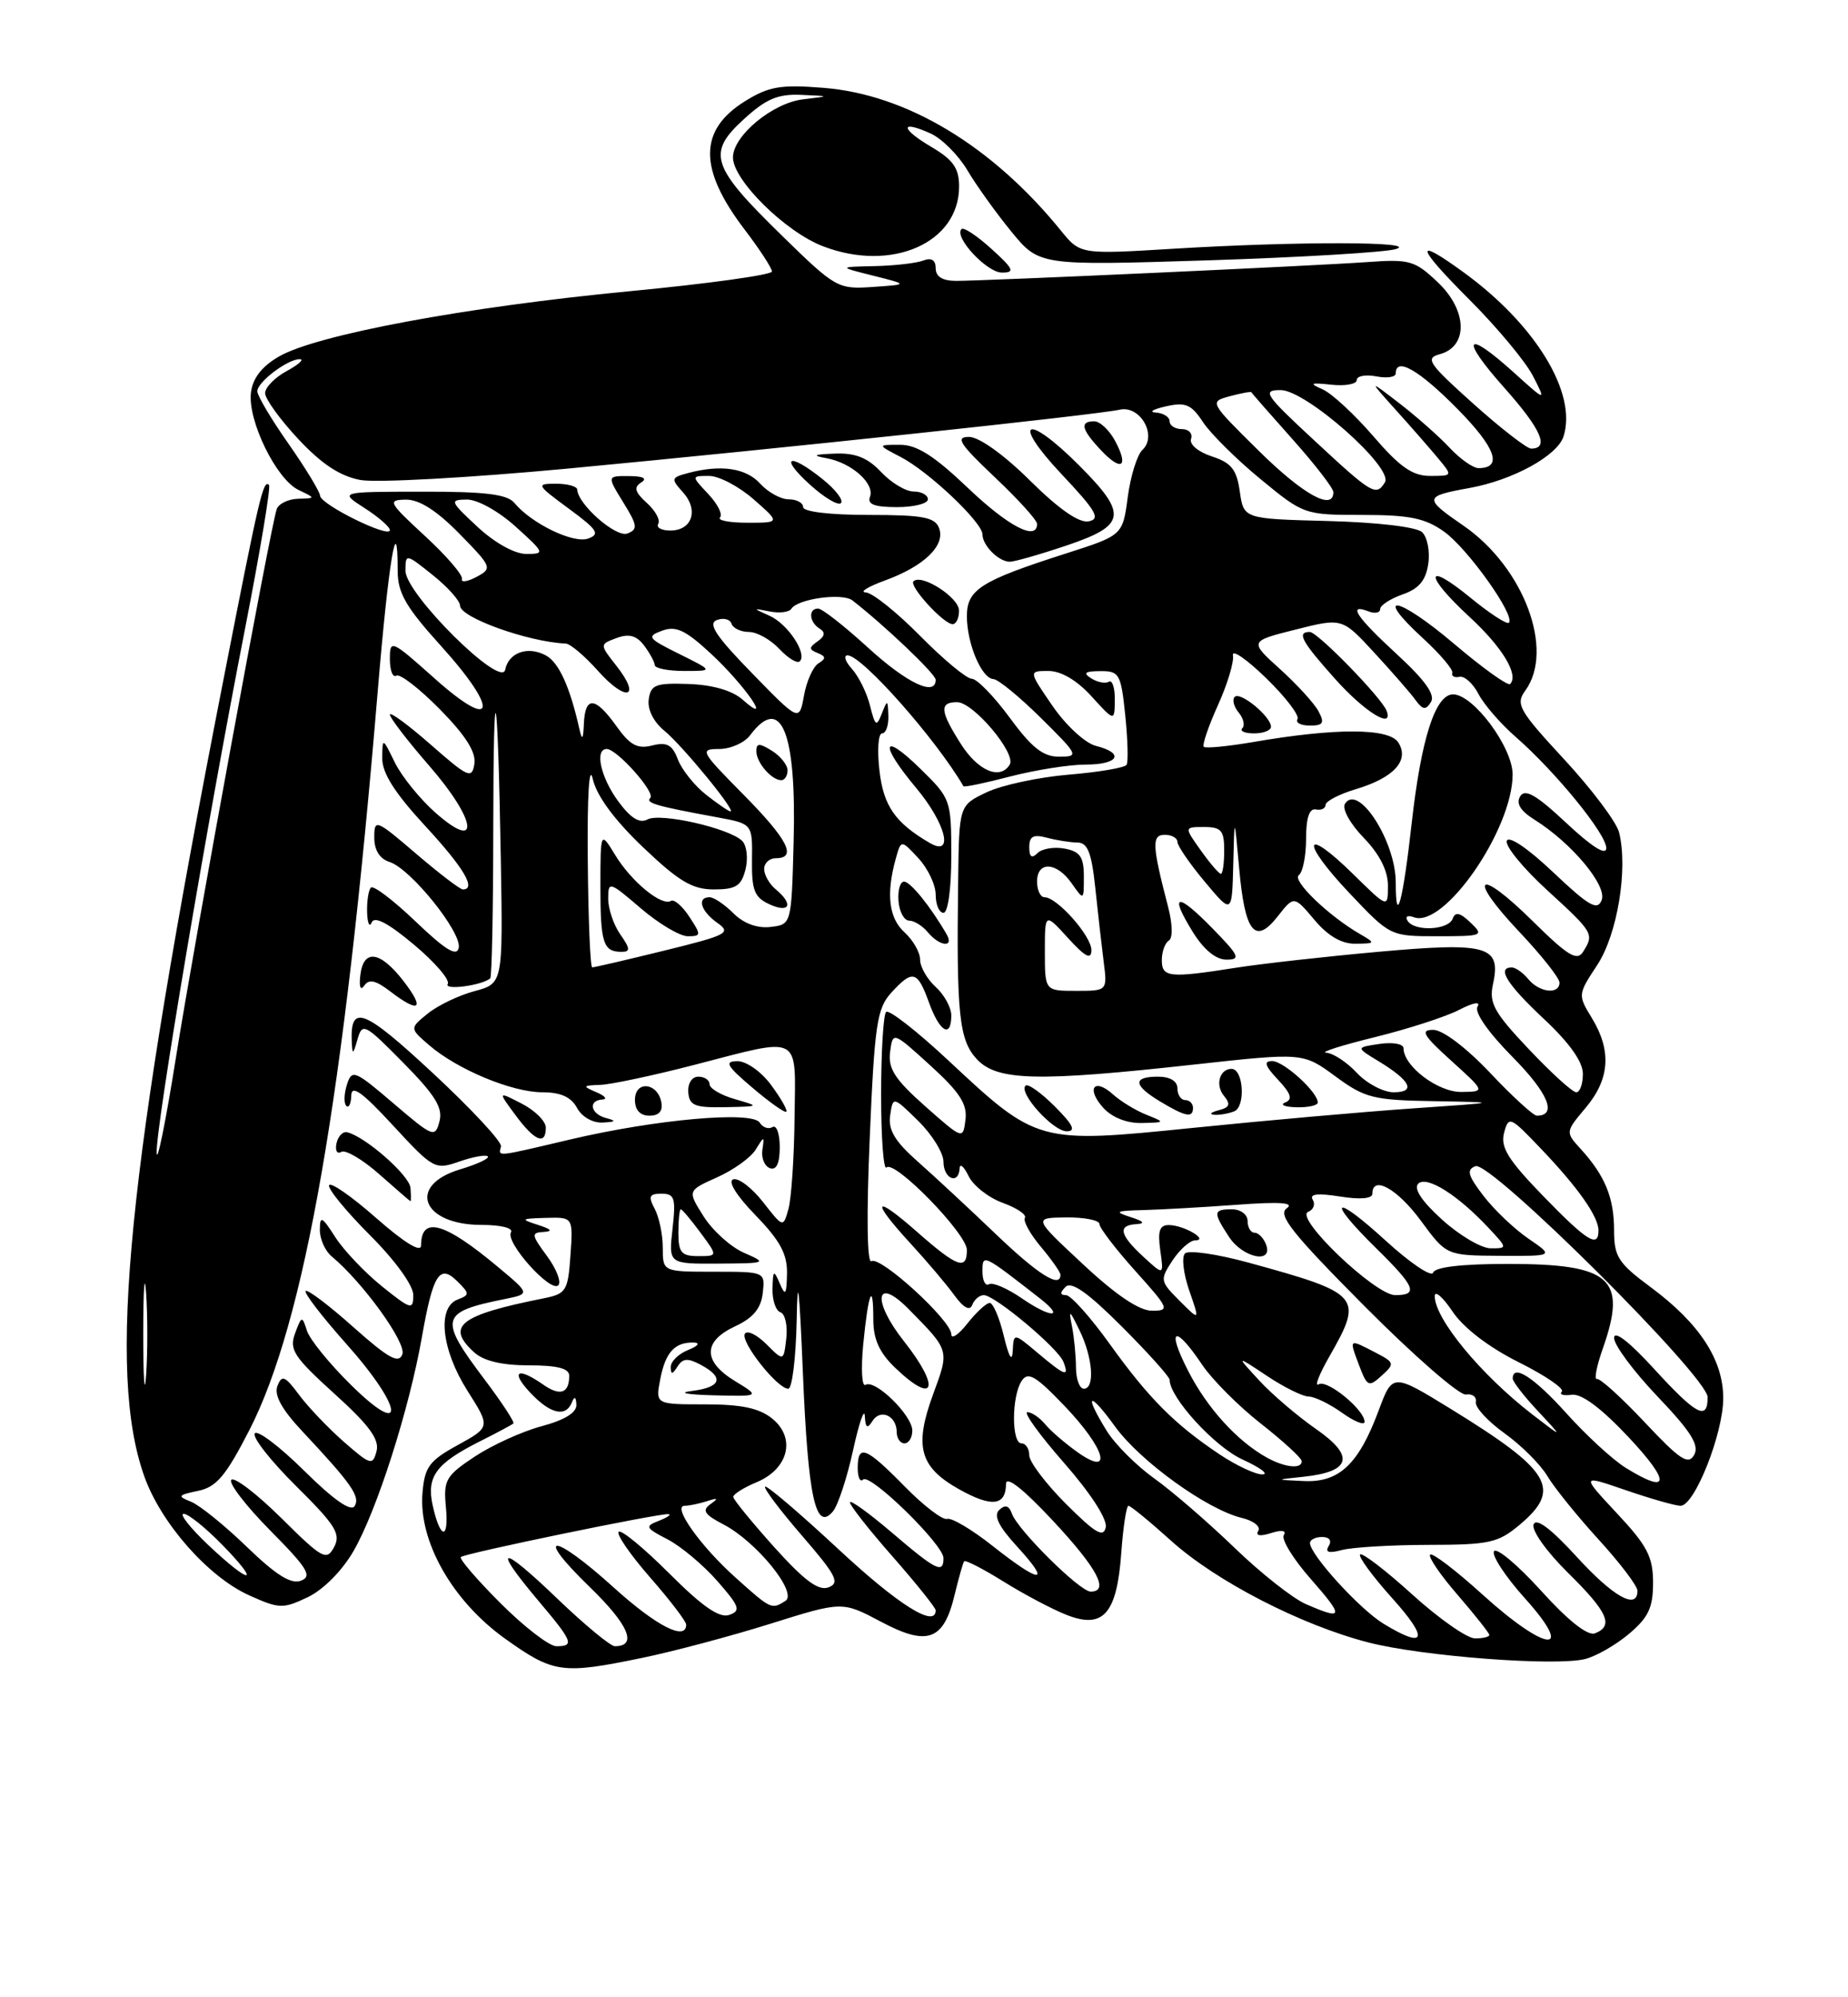 <?xml version="1.0" encoding="UTF-8" standalone="no"?>
<!DOCTYPE svg PUBLIC "-//W3C//DTD SVG 1.1//EN" "http://www.w3.org/Graphics/SVG/1.1/DTD/svg11.dtd" >
<svg xmlns="http://www.w3.org/2000/svg" xmlns:xlink="http://www.w3.org/1999/xlink" version="1.1" viewBox="0 0 237 256">
 <g >
 <path fill="currentColor"
d=" M 82.33 212.50 C 86.32 211.68 93.73 209.71 98.80 208.12 C 108.02 205.23 108.02 205.23 112.98 207.86 C 118.96 211.04 121.03 210.28 122.43 204.40 C 122.95 202.26 123.49 200.33 123.65 200.12 C 123.80 199.91 126.08 201.08 128.71 202.72 C 131.35 204.36 134.99 206.29 136.82 207.00 C 141.50 208.83 143.24 206.84 143.80 199.03 C 144.04 195.71 144.46 193.00 144.72 193.00 C 144.99 193.00 147.46 195.02 150.21 197.50 C 155.98 202.69 166.85 208.29 175.50 210.52 C 182.36 212.29 199.48 213.60 203.29 212.64 C 204.69 212.29 207.23 210.84 208.92 209.41 C 211.40 207.32 212.00 206.06 212.00 202.87 C 212.00 199.55 211.26 198.12 207.37 193.97 C 202.75 189.02 202.75 189.02 208.53 191.01 C 211.71 192.10 214.86 193.00 215.53 193.00 C 217.33 193.00 221.00 183.74 221.00 179.21 C 221.00 174.29 217.96 169.63 211.72 165.00 C 207.53 161.90 207.00 161.08 207.00 157.69 C 207.00 153.53 205.84 150.70 202.75 147.30 C 200.74 145.10 200.74 145.10 203.37 141.97 C 206.45 138.31 206.70 134.67 204.16 130.50 C 202.34 127.53 202.35 127.46 204.84 123.69 C 207.43 119.75 208.81 111.37 207.64 106.68 C 207.30 105.36 204.15 101.16 200.62 97.35 C 194.78 91.04 194.34 90.26 195.61 88.52 C 199.40 83.33 195.43 72.72 187.69 67.38 C 182.56 63.85 182.59 63.61 188.45 62.55 C 194.03 61.54 199.74 58.41 200.52 55.93 C 202.29 50.37 196.90 41.56 187.63 34.85 C 181.29 30.25 181.58 31.54 188.45 38.41 C 191.97 41.93 195.63 46.32 196.58 48.16 C 198.30 51.50 198.30 51.50 194.15 47.75 C 187.89 42.10 187.17 43.25 192.93 49.71 C 197.65 55.01 198.75 57.50 196.36 57.50 C 195.82 57.50 192.48 54.91 188.94 51.74 C 183.19 46.59 182.73 45.91 184.65 45.40 C 188.31 44.41 188.20 39.80 184.42 36.21 C 181.46 33.39 180.80 33.20 175.37 33.59 C 168.53 34.08 126.48 36.00 122.62 36.00 C 120.88 36.00 120.00 35.46 120.00 34.39 C 120.00 33.34 119.46 32.99 118.42 33.39 C 117.55 33.73 114.74 34.05 112.17 34.11 C 107.50 34.21 107.50 34.21 112.00 35.34 C 116.50 36.47 116.50 36.47 111.92 36.78 C 107.46 37.09 107.15 36.91 100.29 30.21 C 91.19 21.33 90.63 19.64 95.36 15.31 C 98.23 12.68 99.74 12.03 102.74 12.16 C 106.50 12.32 106.50 12.32 103.00 12.73 C 99.08 13.19 94.00 17.40 94.00 20.18 C 94.00 23.09 100.74 29.74 105.56 31.57 C 114.36 34.94 123.00 31.14 123.00 23.91 C 123.00 21.56 122.25 20.49 119.46 18.84 C 115.45 16.48 115.38 15.31 119.37 17.12 C 120.81 17.78 122.91 19.89 124.05 21.80 C 125.18 23.72 127.72 27.26 129.69 29.67 C 133.28 34.05 133.28 34.05 154.89 33.37 C 166.78 32.99 177.62 32.34 179.00 31.93 C 182.25 30.95 166.28 30.92 150.52 31.88 C 138.54 32.61 138.54 32.61 136.06 29.56 C 127.24 18.70 116.29 12.11 105.63 11.26 C 100.13 10.82 98.62 11.07 95.58 12.95 C 89.58 16.66 89.56 21.65 95.50 29.43 C 97.42 31.95 99.00 34.37 99.00 34.80 C 99.00 35.23 90.72 36.38 80.61 37.34 C 59.72 39.34 40.55 42.91 35.75 45.71 C 33.56 46.98 32.40 48.49 32.18 50.34 C 31.76 53.92 35.43 61.42 38.27 62.79 C 40.50 63.86 40.50 63.86 38.22 63.93 C 36.96 63.97 35.74 64.56 35.49 65.25 C 34.71 67.47 25.04 120.04 22.57 135.50 C 21.26 143.75 20.14 149.26 20.09 147.75 C 19.98 144.41 26.58 105.29 31.43 80.56 C 33.36 70.69 34.74 62.41 34.50 62.16 C 33.76 61.43 33.28 63.47 28.58 87.50 C 16.28 150.27 13.75 175.78 18.49 189.19 C 20.62 195.21 26.69 202.11 31.96 204.48 C 35.80 206.21 36.29 206.23 39.46 204.72 C 41.47 203.76 43.87 201.34 45.34 198.80 C 48.34 193.60 52.49 180.61 54.12 171.31 C 55.54 163.27 56.39 161.96 58.68 164.26 C 60.25 165.82 60.24 165.97 58.68 166.57 C 56.03 167.59 56.62 173.01 59.95 178.26 C 62.90 182.91 62.90 182.91 58.70 185.22 C 55.04 187.23 54.46 188.02 54.18 191.37 C 53.67 197.54 58.00 205.17 64.73 210.00 C 70.98 214.47 72.06 214.62 82.33 212.50 Z  M 127.15 31.90 C 125.31 30.23 123.58 29.08 123.31 29.36 C 122.30 30.37 126.55 34.94 128.50 34.94 C 130.20 34.94 130.01 34.49 127.15 31.90 Z  M 64.19 205.49 C 61.16 202.46 58.87 199.80 59.10 199.57 C 59.56 199.10 84.48 193.96 85.72 194.07 C 86.15 194.11 85.60 194.49 84.51 194.92 C 82.67 195.63 82.76 195.83 85.61 197.30 C 87.31 198.18 90.18 200.58 91.99 202.64 C 94.86 205.91 95.05 206.46 93.52 206.99 C 92.27 207.43 90.08 205.92 85.84 201.68 C 82.58 198.42 79.65 196.01 79.34 196.33 C 79.02 196.65 80.84 199.28 83.38 202.19 C 85.92 205.09 88.00 207.81 88.00 208.23 C 88.00 210.38 84.18 208.42 78.74 203.50 C 70.88 196.39 68.31 196.32 75.63 203.41 C 80.64 208.26 81.80 211.00 78.85 211.00 C 78.29 211.00 74.94 208.23 71.41 204.84 C 64.17 197.89 63.02 198.02 69.00 205.12 C 73.48 210.42 73.71 211.00 71.35 211.00 C 70.44 211.00 67.22 208.52 64.19 205.49 Z  M 177.42 208.11 C 174.37 206.25 168.00 199.26 168.00 197.77 C 168.00 197.35 168.70 197.00 169.56 197.00 C 170.49 197.00 170.83 197.47 170.40 198.16 C 169.90 198.97 170.41 199.12 172.09 198.67 C 173.42 198.32 178.40 198.02 183.17 198.01 C 191.03 198.00 192.13 197.76 194.92 195.41 C 200.34 190.85 198.93 188.50 186.05 180.58 C 178.59 176.00 178.59 176.00 176.80 180.81 C 174.23 187.69 171.74 190.04 167.21 189.83 C 163.50 189.66 163.50 189.66 167.17 189.28 C 173.27 188.63 173.80 186.65 168.80 183.18 C 166.44 181.54 163.15 178.74 161.50 176.95 C 158.50 173.70 158.50 173.70 162.48 176.35 C 164.67 177.81 167.08 179.00 167.83 179.00 C 168.58 179.00 170.50 179.93 172.10 181.07 C 173.69 182.21 175.00 182.73 175.00 182.24 C 175.00 180.69 170.19 176.76 169.11 177.43 C 168.54 177.78 169.18 176.14 170.53 173.79 C 174.87 166.19 174.52 165.78 160.14 161.84 C 156.09 160.73 152.42 160.20 151.97 160.66 C 151.52 161.12 151.77 163.26 152.52 165.42 C 153.88 169.33 153.88 169.33 151.28 166.73 C 148.77 164.22 148.74 164.05 150.36 161.57 C 151.29 160.16 152.60 158.99 153.27 158.98 C 155.11 158.96 151.83 157.03 149.92 157.02 C 148.72 157.00 148.45 157.76 148.80 160.25 C 149.26 163.50 149.26 163.50 146.63 161.08 C 143.56 158.25 143.31 157.04 145.75 156.90 C 146.92 156.83 146.67 156.53 145.00 156.00 C 142.85 155.31 143.07 155.19 146.60 155.10 C 148.85 155.04 154.25 154.74 158.60 154.42 C 164.16 154.01 166.06 154.14 165.02 154.87 C 163.82 155.70 165.70 158.07 175.02 167.44 C 181.33 173.78 187.17 178.87 188.00 178.74 C 188.82 178.61 189.40 179.04 189.27 179.70 C 189.14 180.36 190.79 182.16 192.94 183.70 C 195.09 185.24 197.57 187.71 198.45 189.20 C 199.33 190.68 202.29 194.34 205.03 197.34 C 207.76 200.33 210.00 203.28 210.00 203.89 C 210.00 206.41 206.90 204.68 202.20 199.53 C 198.90 195.92 197.02 194.51 196.68 195.39 C 196.39 196.14 198.34 198.88 201.08 201.58 C 206.21 206.63 207.00 208.40 204.54 209.35 C 203.61 209.70 201.10 207.72 197.64 203.89 C 194.64 200.58 191.93 198.31 191.60 198.83 C 191.28 199.36 193.07 202.09 195.60 204.90 C 202.12 212.16 198.32 211.80 190.13 204.38 C 186.71 201.28 183.69 198.98 183.41 199.26 C 183.13 199.54 184.72 201.87 186.95 204.44 C 189.18 207.02 191.00 209.32 191.00 209.56 C 191.00 209.80 190.18 210.00 189.17 210.00 C 188.16 210.00 184.54 207.47 181.13 204.38 C 177.71 201.28 174.70 198.97 174.43 199.24 C 174.16 199.50 176.02 202.03 178.56 204.86 C 183.31 210.14 182.86 211.43 177.42 208.11 Z  M 176.38 173.35 C 172.96 171.58 173.00 171.54 174.29 174.97 C 175.34 177.74 175.53 177.83 177.20 176.32 C 178.90 174.78 178.86 174.64 176.38 173.35 Z  M 162.36 159.50 C 162.05 158.68 161.38 158.00 160.89 158.00 C 160.40 158.00 160.00 157.32 160.00 156.50 C 160.00 155.67 159.11 155.00 158.00 155.00 C 155.58 155.00 155.54 155.37 157.62 158.54 C 159.39 161.24 163.34 162.05 162.36 159.50 Z  M 107.50 198.54 C 102.55 193.94 98.33 190.34 98.12 190.55 C 97.91 190.76 100.05 193.59 102.87 196.85 C 107.23 201.89 107.75 202.88 106.27 203.45 C 104.98 203.95 103.17 202.61 99.30 198.31 C 96.43 195.11 94.06 192.22 94.04 191.87 C 94.02 191.53 95.36 190.68 97.01 189.99 C 101.12 188.29 102.11 184.32 99.04 181.83 C 97.38 180.48 95.09 180.00 90.41 180.00 C 84.05 180.00 84.05 180.00 84.68 176.75 C 85.35 173.30 86.56 172.00 89.00 172.08 C 89.84 172.11 89.51 172.53 88.25 173.03 C 87.01 173.53 86.01 174.51 86.02 175.22 C 86.03 176.21 86.23 176.19 86.89 175.15 C 87.56 174.09 88.21 174.04 89.87 174.93 C 92.92 176.56 92.50 177.81 88.75 178.28 C 86.87 178.51 88.02 178.75 91.50 178.84 C 97.50 178.99 97.50 178.99 94.25 177.01 C 90.12 174.49 90.13 171.93 94.27 170.00 C 96.58 168.93 97.59 167.72 97.82 165.75 C 98.13 163.00 98.13 163.00 91.57 163.00 C 85.00 163.00 85.00 163.00 85.00 159.93 C 85.00 158.25 84.53 156.00 83.96 154.93 C 83.11 153.34 83.26 153.00 84.84 153.00 C 86.52 153.00 86.69 153.56 86.25 157.50 C 85.74 162.00 85.74 162.00 92.12 161.96 C 98.33 161.92 98.42 161.89 95.43 160.58 C 93.73 159.85 91.41 157.75 90.25 155.93 C 88.15 152.61 88.15 152.61 91.97 150.90 C 94.07 149.96 96.30 148.36 96.92 147.34 C 98.01 145.57 98.04 145.57 97.77 147.40 C 97.62 148.44 98.06 149.49 98.75 149.73 C 99.58 150.02 100.00 149.10 100.00 147.02 C 100.00 145.30 99.58 144.14 99.07 144.46 C 98.56 144.77 97.82 144.52 97.43 143.89 C 96.49 142.37 84.15 143.46 73.17 146.04 C 63.40 148.34 63.93 148.28 64.25 146.94 C 64.39 146.36 60.45 142.13 55.50 137.53 C 46.64 129.30 44.91 128.63 45.11 133.50 C 45.19 135.25 45.28 135.22 45.85 133.21 C 46.47 131.04 46.77 131.20 51.72 136.22 C 55.81 140.36 56.82 141.99 56.36 143.73 C 55.80 145.87 55.54 145.76 50.47 141.43 C 45.47 137.16 45.13 137.02 44.49 139.03 C 44.12 140.19 44.08 141.42 44.41 141.74 C 44.73 142.07 45.02 141.47 45.05 140.42 C 45.08 138.99 46.44 139.96 50.40 144.25 C 55.56 149.84 55.79 149.97 58.90 148.88 C 60.66 148.27 62.31 147.97 62.56 148.22 C 62.81 148.47 61.21 149.22 59.01 149.88 C 52.15 151.93 54.11 157.00 61.76 157.00 C 64.26 157.00 65.87 157.41 65.53 157.95 C 64.76 159.20 70.60 165.73 71.60 164.74 C 72.02 164.32 71.36 162.63 70.15 160.99 C 68.14 158.27 68.10 157.99 69.72 157.90 C 70.94 157.83 70.72 157.55 69.00 157.00 C 66.70 156.26 66.79 156.19 70.00 156.10 C 73.50 156.00 73.50 156.00 73.16 160.89 C 72.84 165.47 72.62 165.83 69.72 166.41 C 58.93 168.56 57.11 169.98 60.83 173.35 C 62.03 174.44 64.42 175.00 67.83 175.00 C 71.47 175.00 73.00 175.39 73.00 176.33 C 73.00 178.60 71.83 178.99 69.65 177.46 C 66.36 175.16 65.42 175.75 68.00 178.50 C 70.57 181.23 72.55 181.70 73.34 179.75 C 73.67 178.92 73.87 179.01 73.92 180.04 C 73.97 181.05 72.44 182.00 69.47 182.80 C 66.98 183.46 63.12 185.22 60.89 186.69 C 57.18 189.15 56.86 189.70 57.18 193.11 C 57.60 197.46 56.46 197.35 55.49 192.95 C 54.68 189.27 55.91 187.59 61.43 184.80 C 63.67 183.68 65.65 182.62 65.84 182.45 C 66.03 182.29 64.34 179.72 62.09 176.74 C 56.23 168.97 56.44 168.17 64.75 166.50 C 68.00 165.84 68.00 165.84 63.85 162.38 C 56.99 156.64 54.00 155.81 54.00 159.64 C 54.00 160.60 51.86 159.29 48.25 156.12 C 45.09 153.34 42.37 151.45 42.20 151.92 C 42.04 152.39 44.40 155.27 47.45 158.32 C 50.68 161.55 53.00 164.75 53.00 165.98 C 53.00 167.95 52.72 167.87 48.98 164.87 C 46.78 163.09 44.08 160.26 43.00 158.57 C 41.28 155.89 41.03 155.77 41.02 157.63 C 41.01 158.80 41.69 160.33 42.53 161.03 C 46.54 164.36 52.16 172.14 51.60 173.59 C 51.13 174.83 49.80 174.09 45.32 170.10 C 42.19 167.31 39.44 165.23 39.20 165.47 C 38.96 165.71 41.29 168.74 44.37 172.20 C 51.72 180.43 52.21 184.60 45.00 177.50 C 42.25 174.79 39.71 171.67 39.36 170.55 C 38.75 168.62 38.68 168.64 37.84 170.90 C 37.07 172.99 37.68 173.92 42.89 178.64 C 47.35 182.67 48.68 184.49 48.29 186.00 C 47.80 187.87 47.53 187.80 44.13 184.83 C 42.13 183.08 39.54 180.37 38.37 178.80 C 36.54 176.34 36.15 176.18 35.58 177.64 C 35.13 178.81 36.13 180.64 38.75 183.43 C 45.08 190.18 46.23 191.82 45.48 193.04 C 45.01 193.80 42.76 192.22 39.00 188.50 C 35.83 185.37 32.98 183.22 32.67 183.73 C 32.35 184.24 34.75 187.28 37.99 190.49 C 43.04 195.49 43.74 196.61 42.85 198.29 C 41.88 200.09 41.37 199.82 36.09 194.59 C 32.96 191.49 30.06 189.27 29.67 189.67 C 29.27 190.06 31.51 192.98 34.65 196.16 C 39.44 200.99 40.08 202.03 38.60 202.60 C 37.33 203.09 35.41 201.89 31.67 198.28 C 28.83 195.53 25.60 192.92 24.50 192.48 C 22.70 191.77 22.80 191.63 25.39 191.09 C 27.75 190.61 28.95 189.19 31.96 183.34 C 39.10 169.45 44.11 140.63 48.44 88.62 C 49.82 72.04 51.00 64.91 51.00 73.16 C 51.00 76.00 52.05 77.82 56.58 82.82 C 64.08 91.11 63.53 93.91 55.75 86.97 C 50.17 81.99 50.00 81.92 50.00 84.48 C 50.00 85.93 50.37 86.89 50.83 86.60 C 51.29 86.32 53.80 88.26 56.42 90.92 C 59.71 94.26 61.07 96.41 60.84 97.90 C 60.53 99.88 60.06 99.67 55.25 95.45 C 52.36 92.92 50.00 91.18 50.00 91.59 C 50.00 92.01 52.28 94.97 55.07 98.18 C 61.11 105.12 61.67 109.28 55.88 104.20 C 53.89 102.45 51.54 99.55 50.65 97.76 C 49.05 94.50 49.05 94.50 49.02 97.19 C 49.01 99.09 50.63 101.64 54.50 105.83 C 59.46 111.19 61.14 114.00 59.36 114.00 C 59.00 114.00 56.30 111.94 53.36 109.42 C 48.19 105.00 48.00 104.93 48.00 107.36 C 48.00 108.98 48.70 110.09 49.98 110.49 C 52.67 111.35 59.25 119.52 58.83 121.49 C 58.59 122.66 57.12 121.76 53.32 118.13 C 50.48 115.41 47.89 113.44 47.57 113.76 C 47.26 114.08 47.04 115.50 47.08 116.92 C 47.12 118.34 47.39 118.93 47.67 118.23 C 48.01 117.38 49.79 118.31 53.09 121.08 C 55.79 123.34 57.74 125.61 57.42 126.13 C 56.90 126.96 61.81 126.31 62.87 125.40 C 63.08 125.23 63.25 116.63 63.26 106.29 C 63.28 84.75 63.82 86.99 64.23 110.28 C 64.50 126.06 64.50 126.06 60.84 127.04 C 58.83 127.58 56.14 128.87 54.86 129.91 C 52.53 131.80 52.53 131.80 55.02 133.95 C 58.64 137.08 65.66 140.00 69.55 140.00 C 71.91 140.00 73.25 140.61 74.00 142.00 C 74.62 143.15 76.01 143.95 77.29 143.88 C 78.98 143.80 79.09 143.66 77.75 143.31 C 75.74 142.79 75.38 141.04 77.25 140.93 C 77.94 140.89 77.60 140.47 76.50 140.00 C 74.66 139.21 74.70 139.13 77.00 139.05 C 78.38 139.00 83.78 137.85 89.00 136.50 C 102.96 132.89 102.02 132.40 101.90 143.25 C 101.85 148.34 101.49 153.60 101.12 154.94 C 100.44 157.38 100.44 157.38 97.85 154.06 C 96.42 152.24 94.70 150.93 94.03 151.16 C 93.30 151.40 94.45 153.25 96.91 155.78 C 100.06 159.03 100.98 160.75 100.93 163.25 C 100.87 165.97 100.72 166.18 100.00 164.50 C 99.23 162.71 99.13 162.78 99.07 165.17 C 99.03 166.63 99.49 168.00 100.09 168.20 C 100.69 168.40 101.02 169.90 100.84 171.53 C 100.50 174.50 100.50 174.50 98.29 172.29 C 97.07 171.07 95.83 170.47 95.53 170.95 C 94.91 171.95 99.69 178.00 101.09 178.00 C 101.59 178.00 102.07 174.06 102.17 169.25 C 102.28 162.97 102.51 164.88 102.97 176.00 C 103.63 191.94 104.60 196.39 106.83 193.71 C 107.47 192.93 108.63 189.42 109.40 185.90 C 110.17 182.38 110.85 180.40 110.91 181.50 C 111.00 183.04 111.23 183.18 111.90 182.12 C 112.93 180.51 115.00 181.47 115.00 183.56 C 115.00 184.35 115.45 185.00 116.00 185.00 C 116.55 185.00 117.00 184.26 117.00 183.36 C 117.00 181.41 112.23 176.74 111.00 177.50 C 110.53 177.79 110.40 175.44 110.71 172.27 C 111.36 165.62 112.00 164.08 112.00 169.15 C 112.00 171.65 112.78 173.38 114.80 175.31 C 119.91 180.21 120.67 177.90 115.92 171.90 C 111.81 166.70 112.26 163.47 116.50 167.76 C 121.81 173.14 121.77 173.00 119.69 178.65 C 117.21 185.37 117.92 188.03 122.96 190.86 C 127.18 193.23 128.99 193.03 129.02 190.19 C 129.03 189.11 131.22 190.83 135.02 194.90 C 140.73 201.01 142.32 204.00 139.87 204.00 C 138.49 204.00 130.50 196.09 129.77 194.00 C 129.41 192.97 128.91 192.82 128.16 193.52 C 127.38 194.24 128.05 195.62 130.48 198.27 C 134.89 203.08 133.49 203.03 127.33 198.17 C 124.67 196.06 122.03 194.49 121.46 194.68 C 120.90 194.87 118.44 192.99 116.01 190.51 C 111.04 185.45 110.00 185.04 110.00 188.17 C 110.00 189.36 110.31 190.02 110.69 189.64 C 111.57 188.77 121.00 197.98 121.00 199.71 C 121.00 201.76 120.06 201.29 114.36 196.42 C 111.41 193.91 109.00 192.17 109.00 192.56 C 109.00 192.96 111.47 196.10 114.50 199.54 C 117.53 202.99 120.00 206.08 120.00 206.40 C 120.00 208.72 115.18 205.69 107.50 198.54 Z  M 52.64 152.25 C 52.51 150.64 46.82 145.65 44.50 145.12 C 43.95 145.00 43.34 145.65 43.15 146.57 C 42.96 147.48 43.24 147.97 43.77 147.64 C 44.29 147.32 46.48 148.60 48.61 150.48 C 50.75 152.37 52.56 153.94 52.64 153.96 C 52.72 153.98 52.72 153.21 52.64 152.25 Z  M 70.00 144.53 C 70.00 143.71 68.61 142.33 66.92 141.46 C 63.84 139.87 63.84 139.87 66.11 142.93 C 68.57 146.26 70.00 146.85 70.00 144.53 Z  M 84.81 141.26 C 84.32 138.73 81.43 138.47 81.43 140.97 C 81.43 142.28 82.09 143.00 83.29 143.00 C 84.52 143.00 85.03 142.41 84.81 141.26 Z  M 98.90 139.08 C 97.63 137.35 95.72 136.01 94.56 136.01 C 92.85 136.03 93.19 136.61 96.50 139.42 C 98.70 141.29 100.65 142.67 100.84 142.49 C 101.02 142.30 100.15 140.77 98.90 139.08 Z  M 94.25 140.88 C 92.46 140.37 91.00 139.51 91.00 138.97 C 91.00 138.44 90.35 138.00 89.56 138.00 C 88.74 138.00 88.19 138.86 88.27 140.00 C 88.40 141.70 89.11 141.99 92.96 141.91 C 97.47 141.82 97.48 141.81 94.25 140.88 Z  M 51.75 125.75 C 48.75 121.87 46.61 121.58 46.21 125.00 C 46.03 126.51 46.23 127.03 46.72 126.32 C 47.32 125.45 48.19 125.65 50.02 127.05 C 53.79 129.94 54.55 129.38 51.75 125.75 Z  M 167.45 205.59 C 165.78 204.86 161.67 201.62 158.32 198.38 C 154.97 195.15 150.35 191.15 148.05 189.51 C 145.74 187.86 142.99 185.11 141.93 183.39 C 138.95 178.57 139.65 178.21 143.00 182.84 C 146.23 187.30 154.79 193.47 159.24 194.55 C 160.75 194.91 161.71 195.66 161.37 196.21 C 160.98 196.84 161.59 196.95 163.00 196.50 C 164.39 196.06 165.02 196.16 164.64 196.77 C 164.31 197.31 165.86 199.84 168.10 202.38 C 172.41 207.28 172.33 207.72 167.45 205.59 Z  M 94.35 202.22 C 89.82 198.17 86.16 193.00 87.80 193.00 C 88.37 193.00 89.66 192.73 90.67 192.41 C 92.08 191.95 92.18 192.04 91.10 192.80 C 90.00 193.59 90.34 194.12 92.76 195.38 C 97.00 197.57 102.35 204.16 100.73 205.19 C 98.95 206.32 98.89 206.29 94.35 202.22 Z  M 26.71 198.03 C 24.40 195.84 22.97 194.04 23.55 194.03 C 24.12 194.01 26.35 195.80 28.50 198.00 C 33.56 203.18 32.19 203.20 26.71 198.03 Z  M 136.73 192.78 C 134.13 190.18 132.00 187.37 132.00 186.53 C 132.00 185.69 131.55 185.00 131.00 185.00 C 129.71 185.00 129.73 178.96 131.02 177.00 C 131.84 175.76 132.80 176.32 136.51 180.19 C 141.78 185.69 142.82 189.43 138.16 186.11 C 136.60 185.00 134.74 183.40 134.04 182.55 C 133.33 181.70 132.31 181.00 131.76 181.00 C 131.21 181.00 133.32 183.92 136.45 187.49 C 139.83 191.34 142.01 194.69 141.81 195.74 C 141.53 197.14 140.49 196.53 136.73 192.78 Z  M 208.50 188.14 C 206.85 187.12 203.42 183.97 200.88 181.14 C 196.72 176.52 194.00 174.77 194.00 176.70 C 194.00 177.09 195.46 178.97 197.25 180.88 C 200.50 184.36 200.50 184.36 196.50 181.28 C 189.90 176.18 184.00 169.03 184.00 166.13 C 184.00 165.35 185.03 166.23 186.28 168.10 C 187.70 170.21 190.93 172.68 194.77 174.60 C 198.18 176.30 200.66 178.00 200.30 178.37 C 199.93 178.74 200.50 178.92 201.56 178.77 C 202.83 178.59 205.36 180.48 208.90 184.25 C 214.30 190.01 214.13 191.62 208.50 188.14 Z  M 156.39 186.40 C 150.62 182.54 147.30 179.20 142.31 172.25 C 139.84 168.81 137.32 166.00 136.71 166.00 C 135.93 166.00 135.91 165.69 136.66 164.94 C 137.41 164.19 139.53 165.69 143.86 170.02 C 147.24 173.40 150.00 176.47 150.00 176.85 C 150.00 179.13 155.78 185.45 159.35 187.07 C 161.63 188.11 162.78 188.97 161.89 188.98 C 161.00 188.99 158.53 187.83 156.39 186.40 Z  M 162.50 186.84 C 158.66 184.72 154.79 180.46 152.34 175.64 C 149.54 170.16 150.69 169.72 154.19 174.95 C 155.47 176.84 158.83 180.22 161.68 182.45 C 164.52 184.68 166.88 186.84 166.93 187.25 C 167.03 188.33 164.83 188.12 162.50 186.84 Z  M 210.94 182.31 C 207.95 179.13 205.19 176.63 204.80 176.75 C 204.42 176.87 204.75 175.12 205.55 172.86 C 208.72 163.86 206.63 162.00 193.36 162.00 C 187.47 162.00 184.03 162.40 183.79 163.12 C 183.59 163.73 180.85 161.89 177.71 159.02 C 170.96 152.85 170.00 153.62 176.50 160.00 C 181.52 164.93 181.95 166.00 178.93 166.00 C 176.36 166.00 165.95 156.06 167.76 155.33 C 168.45 155.06 168.72 154.35 168.35 153.76 C 167.90 153.03 169.01 152.91 171.85 153.36 C 174.42 153.77 176.00 153.64 176.00 153.01 C 176.00 150.58 179.20 152.36 182.22 156.46 C 185.50 160.92 185.50 160.92 192.40 160.96 C 199.30 161.00 199.30 161.00 196.00 158.75 C 194.19 157.51 191.60 155.04 190.24 153.26 C 188.24 150.66 188.05 149.92 189.22 149.47 C 191.14 148.73 219.00 176.44 219.00 179.09 C 219.00 182.15 217.54 181.37 212.10 175.42 C 208.94 171.96 207.00 170.47 207.00 171.49 C 207.00 172.40 209.51 175.78 212.59 179.01 C 216.87 183.49 217.96 185.24 217.27 186.48 C 216.52 187.82 215.46 187.12 210.94 182.31 Z  M 18.37 171.00 C 18.37 165.22 18.54 162.86 18.74 165.75 C 18.94 168.64 18.94 173.36 18.74 176.25 C 18.54 179.14 18.37 176.78 18.37 171.00 Z  M 137.99 175.25 C 137.98 173.74 137.75 171.38 137.48 170.00 C 137.04 167.79 137.15 167.85 138.44 170.50 C 140.15 173.99 140.45 178.00 139.00 178.00 C 138.45 178.00 137.99 176.76 137.99 175.25 Z  M 133.08 173.41 C 130.00 170.82 130.00 170.82 129.88 173.16 C 129.80 174.64 129.38 173.93 128.74 171.25 C 128.18 168.91 127.36 167.00 126.93 167.00 C 126.50 167.00 125.21 168.19 124.07 169.63 C 122.93 171.08 122.00 171.70 122.00 171.01 C 122.00 169.25 112.91 160.94 111.76 161.65 C 111.20 162.00 111.11 155.86 111.54 145.86 C 112.16 131.32 112.47 129.25 114.29 127.25 C 117.05 124.24 117.65 124.39 119.14 128.50 C 120.50 132.27 122.00 133.14 122.00 130.15 C 122.00 129.14 121.10 127.50 120.00 126.50 C 118.90 125.50 118.00 123.93 118.00 123.00 C 118.00 122.07 117.10 120.50 116.00 119.50 C 113.99 117.68 113.62 114.58 114.88 110.06 C 115.56 107.61 115.56 107.61 117.78 110.00 C 119.00 111.31 120.00 113.42 120.00 114.69 C 120.00 115.96 120.45 117.00 121.00 117.00 C 121.58 117.00 122.00 113.90 122.00 109.70 C 122.00 102.51 121.94 102.35 118.00 98.50 C 113.07 93.69 112.74 95.31 117.50 101.00 C 121.31 105.56 122.38 109.87 119.25 108.05 C 114.80 105.46 113.29 103.29 112.78 98.71 C 112.48 96.12 112.64 94.00 113.12 94.00 C 113.61 94.00 113.97 92.99 113.93 91.75 C 113.86 89.65 113.81 89.63 113.09 91.46 C 112.41 93.20 112.24 93.09 111.58 90.46 C 111.18 88.83 110.13 86.71 109.27 85.75 C 108.40 84.79 108.14 84.00 108.70 84.00 C 110.54 84.00 119.99 94.67 123.56 100.77 C 123.64 100.93 126.35 100.36 129.57 99.52 C 132.79 98.69 137.13 98.00 139.21 98.00 C 143.47 98.00 144.28 96.54 140.54 95.60 C 139.18 95.26 136.71 92.99 134.99 90.49 C 131.90 86.00 131.90 86.00 134.47 86.00 C 136.08 86.00 138.12 87.20 139.98 89.25 C 142.94 92.50 142.94 92.50 142.97 89.69 C 142.99 88.15 142.64 87.10 142.20 87.38 C 141.76 87.65 140.75 87.45 139.95 86.95 C 138.85 86.25 139.13 86.03 141.11 86.02 C 143.55 86.00 143.76 86.37 144.31 91.68 C 144.63 94.81 144.71 97.67 144.48 98.03 C 144.25 98.40 140.91 98.97 137.06 99.29 C 133.21 99.61 128.47 100.63 126.53 101.55 C 123.00 103.23 123.00 103.23 122.88 112.86 C 122.65 130.02 123.00 133.30 125.27 135.75 C 127.85 138.54 132.99 138.67 153.10 136.45 C 167.11 134.91 167.11 134.91 171.25 137.95 C 175.05 140.75 176.10 141.01 183.95 141.14 C 192.50 141.29 192.50 141.29 181.00 142.08 C 174.68 142.52 162.04 143.64 152.92 144.57 C 133.11 146.58 133.00 146.55 121.60 135.90 C 117.57 132.14 113.99 129.35 113.64 129.70 C 113.29 130.05 113.00 134.83 113.00 140.33 C 113.00 145.83 113.31 150.02 113.69 149.64 C 114.72 148.62 124.00 158.13 124.00 160.21 C 124.00 162.87 122.77 162.43 117.64 157.92 C 112.03 152.98 111.59 153.74 116.78 159.39 C 118.86 161.65 121.38 164.62 122.38 166.00 C 123.57 167.63 124.37 168.07 124.69 167.25 C 124.95 166.56 125.62 166.00 126.17 166.00 C 127.58 166.00 135.71 172.80 136.38 174.55 C 137.16 176.57 136.61 176.38 133.08 173.41 Z  M 135.26 141.80 C 133.50 140.04 131.82 138.85 131.52 139.15 C 130.59 140.07 135.04 145.00 136.80 145.00 C 138.03 145.00 137.62 144.16 135.26 141.80 Z  M 147.02 142.88 C 145.66 142.34 143.74 141.17 142.76 140.29 C 140.32 138.08 139.25 139.51 141.49 141.99 C 142.60 143.22 144.51 143.98 146.40 143.94 C 149.46 143.87 149.47 143.86 147.02 142.88 Z  M 153.00 142.00 C 153.00 141.45 152.55 141.00 152.00 141.00 C 151.45 141.00 151.00 140.32 151.00 139.50 C 151.00 138.57 150.06 138.00 148.50 138.00 C 145.25 138.00 145.33 139.10 148.75 141.16 C 152.04 143.14 153.00 143.33 153.00 142.00 Z  M 158.27 142.45 C 159.77 141.87 159.48 137.00 157.94 137.00 C 156.41 137.00 155.82 139.08 156.97 140.46 C 157.85 141.53 157.71 141.94 156.30 142.30 C 155.31 142.56 155.03 142.82 155.67 142.88 C 156.31 142.95 157.48 142.75 158.27 142.45 Z  M 169.00 141.31 C 169.00 139.97 164.63 136.00 163.15 136.00 C 162.03 136.00 162.21 136.60 163.90 138.39 C 165.57 140.17 165.81 140.92 164.82 141.31 C 164.10 141.60 164.74 141.88 166.25 141.92 C 167.76 141.96 169.00 141.69 169.00 141.31 Z  M 121.40 119.75 C 119.34 116.19 116.76 113.00 115.94 113.00 C 115.44 113.00 115.12 114.12 115.23 115.50 C 115.34 116.88 115.96 118.00 116.60 118.00 C 117.23 118.00 118.32 118.67 119.00 119.50 C 120.50 121.31 122.41 121.51 121.40 119.75 Z  M 131.09 166.44 C 129.21 165.14 127.30 164.32 126.84 164.60 C 126.38 164.88 126.00 164.16 126.00 162.99 C 126.00 160.67 125.99 160.67 133.43 166.47 C 136.64 168.99 134.74 168.95 131.09 166.44 Z  M 138.89 162.04 C 132.50 156.09 132.50 156.09 136.75 156.04 C 139.09 156.02 141.00 156.40 141.00 156.89 C 141.00 157.38 143.07 160.08 145.59 162.89 C 149.95 167.74 150.06 168.00 147.73 168.00 C 146.11 168.00 143.09 165.97 138.89 162.04 Z  M 127.65 158.12 C 124.27 154.89 119.77 150.71 117.65 148.84 C 114.76 146.28 113.89 144.82 114.16 142.97 C 114.52 140.50 114.52 140.50 117.76 143.67 C 119.54 145.42 121.00 147.78 121.00 148.92 C 121.00 151.11 122.95 151.90 123.07 149.75 C 123.10 149.06 123.62 149.51 124.22 150.74 C 124.81 151.97 126.78 153.51 128.59 154.17 C 130.41 154.83 131.69 155.69 131.44 156.10 C 131.19 156.50 132.11 158.17 133.49 159.81 C 134.87 161.45 136.00 163.06 136.00 163.39 C 136.00 165.18 133.13 163.37 127.65 158.12 Z  M 87.00 158.00 C 87.00 156.35 87.14 155.00 87.31 155.00 C 87.48 155.00 88.62 156.35 89.84 158.00 C 92.06 161.00 92.06 161.00 89.53 161.00 C 87.39 161.00 87.00 160.54 87.00 158.00 Z  M 184.96 156.34 C 182.35 153.99 181.26 152.34 181.88 151.72 C 182.96 150.64 186.96 153.16 190.92 157.40 C 193.34 159.99 193.34 160.00 191.18 160.00 C 189.98 160.00 187.18 158.35 184.96 156.34 Z  M 197.86 153.25 C 193.40 148.65 192.41 147.04 192.89 145.21 C 193.48 143.00 193.66 143.08 197.60 147.21 C 202.39 152.22 205.00 155.93 205.00 157.72 C 205.00 160.01 203.52 159.09 197.86 153.25 Z  M 118.65 141.79 C 114.77 138.35 113.88 136.97 114.15 134.85 C 114.50 132.19 114.50 132.19 119.32 136.57 C 123.07 139.98 124.07 141.52 123.82 143.51 C 123.50 146.07 123.50 146.07 118.65 141.79 Z  M 191.09 137.50 C 188.04 134.28 185.03 132.00 183.81 132.00 C 182.11 132.00 182.51 132.70 186.12 135.96 C 190.50 139.92 190.50 139.92 187.42 139.96 C 184.43 140.00 180.00 136.66 180.00 134.36 C 180.00 133.80 178.63 133.55 176.94 133.80 C 173.87 134.25 173.87 134.25 176.83 136.04 C 180.92 138.53 181.63 140.00 178.73 140.00 C 177.42 140.00 175.29 138.88 174.00 137.50 C 172.71 136.12 170.94 134.97 170.08 134.93 C 169.21 134.89 171.99 134.00 176.26 132.95 C 180.53 131.90 185.42 130.32 187.12 129.44 C 188.94 128.50 189.92 128.32 189.49 129.02 C 189.05 129.73 190.83 132.29 194.00 135.50 C 198.57 140.12 199.75 143.00 197.09 143.00 C 196.65 143.00 193.95 140.53 191.09 137.50 Z  M 196.07 134.48 C 191.59 129.75 190.94 128.56 191.47 126.14 C 192.55 121.24 190.78 120.74 176.83 121.99 C 170.05 122.60 161.80 123.52 158.50 124.04 C 149.96 125.38 149.00 125.29 149.00 123.06 C 149.00 121.99 149.40 120.87 149.90 120.56 C 150.42 120.24 150.38 118.45 149.81 116.26 C 147.74 108.31 147.68 107.00 149.39 107.00 C 150.27 107.00 151.00 107.41 151.00 107.91 C 151.00 108.40 152.57 110.70 154.50 113.00 C 158.00 117.19 158.00 117.19 158.16 110.84 C 158.31 104.50 158.31 104.50 158.91 111.20 C 159.64 119.51 160.94 121.16 163.85 117.47 C 165.95 114.79 165.95 114.79 168.57 117.90 C 170.31 119.97 172.06 120.99 173.84 120.96 C 176.42 120.93 176.43 120.89 174.40 119.71 C 170.39 117.40 165.65 112.83 166.57 112.17 C 167.08 111.80 167.50 109.70 167.50 107.50 C 167.50 104.83 167.92 103.58 168.75 103.75 C 169.44 103.89 170.00 103.62 170.00 103.16 C 170.00 102.70 171.75 101.79 173.88 101.15 C 178.77 99.69 180.79 97.47 179.33 95.17 C 178.15 93.30 171.31 93.28 160.65 95.12 C 157.43 95.67 154.61 95.94 154.38 95.72 C 154.16 95.49 154.97 93.10 156.19 90.40 C 157.41 87.71 158.28 84.83 158.12 84.00 C 157.97 83.17 159.88 84.49 162.38 86.92 C 164.87 89.34 166.68 91.71 166.40 92.17 C 166.11 92.62 166.82 93.00 167.98 93.00 C 169.70 93.00 169.90 92.67 169.09 91.16 C 168.55 90.15 166.33 87.72 164.16 85.76 C 160.21 82.19 160.21 82.19 166.17 80.69 C 172.13 79.19 172.13 79.19 176.25 83.66 C 178.52 86.12 180.90 88.84 181.53 89.72 C 182.47 91.00 182.85 91.05 183.52 89.97 C 184.09 89.05 182.74 87.16 179.17 83.88 C 173.94 79.07 172.77 77.31 175.50 78.36 C 176.32 78.68 177.00 78.55 177.00 78.07 C 177.00 77.59 178.29 76.75 179.87 76.19 C 181.96 75.47 182.86 74.40 183.17 72.27 C 183.41 70.67 183.05 68.84 182.38 68.21 C 181.67 67.54 176.67 66.95 170.33 66.78 C 159.50 66.50 159.50 66.50 159.00 63.00 C 158.60 60.17 157.91 59.31 155.42 58.50 C 153.67 57.93 152.51 56.96 152.75 56.25 C 152.98 55.56 152.45 55.00 151.58 55.00 C 150.71 55.00 150.00 54.55 150.00 54.00 C 150.00 53.45 149.21 52.95 148.25 52.88 C 147.29 52.82 147.85 52.46 149.50 52.09 C 152.04 51.51 152.78 51.82 154.29 54.12 C 155.28 55.61 158.59 58.89 161.66 61.41 C 167.18 65.96 167.30 66.00 174.71 66.00 C 180.77 66.00 182.77 66.41 185.21 68.15 C 188.24 70.31 194.39 78.95 193.51 79.82 C 193.26 80.07 191.01 78.61 188.53 76.57 C 182.68 71.79 182.64 73.70 188.46 79.07 C 192.67 82.95 194.82 86.51 193.67 87.67 C 193.38 87.95 190.15 85.63 186.48 82.52 C 179.26 76.39 175.95 75.81 182.50 81.82 C 184.70 83.84 186.39 85.83 186.25 86.24 C 186.11 86.66 186.53 86.89 187.17 86.75 C 187.81 86.61 188.91 87.60 189.61 88.95 C 190.31 90.30 192.46 92.78 194.38 94.45 C 199.51 98.93 206.00 106.89 206.00 108.70 C 206.00 109.71 204.19 108.58 200.89 105.50 C 197.04 101.89 195.59 101.05 194.96 102.06 C 194.40 102.98 194.99 103.94 196.82 105.08 C 201.55 108.04 206.13 113.51 205.41 115.36 C 204.87 116.77 203.80 116.16 199.20 111.81 C 195.95 108.73 193.48 107.06 193.24 107.78 C 193.02 108.45 195.35 111.29 198.42 114.10 C 204.38 119.55 204.47 119.71 203.02 122.00 C 202.25 123.23 201.06 122.50 196.56 118.06 C 189.49 111.07 188.04 112.23 194.84 119.43 C 197.68 122.43 200.00 125.36 200.00 125.94 C 200.00 127.51 197.43 127.23 196.00 125.50 C 195.32 124.67 194.36 124.00 193.88 124.00 C 191.91 124.00 193.27 126.17 198.00 130.60 C 201.27 133.66 203.00 136.09 203.00 137.64 C 203.00 138.94 202.62 140.00 202.15 140.00 C 201.67 140.00 198.94 137.52 196.07 134.48 Z  M 155.52 119.02 C 150.93 114.32 149.90 114.49 152.97 119.45 C 154.37 121.71 155.93 123.00 157.28 123.00 C 159.15 123.00 158.94 122.52 155.52 119.02 Z  M 188.59 118.25 C 187.25 116.97 186.64 116.83 186.30 117.75 C 185.75 119.23 181.38 119.43 180.51 118.01 C 180.17 117.47 180.53 117.27 181.31 117.56 C 185.17 119.05 193.97 106.36 193.99 99.28 C 194.00 95.79 188.95 89.00 186.35 89.00 C 184.08 89.00 182.26 94.68 181.05 105.47 C 179.93 115.51 179.00 118.99 179.00 113.12 C 179.00 107.81 174.15 100.32 172.48 103.04 C 172.09 103.67 173.16 105.60 174.89 107.38 C 176.92 109.48 178.00 111.60 178.00 113.51 C 178.00 116.42 178.00 116.42 173.52 112.02 C 167.14 105.76 166.74 107.78 173.03 114.44 C 178.29 120.00 178.29 120.00 184.36 120.00 C 190.17 120.00 190.35 119.93 188.59 118.25 Z  M 163.00 93.15 C 163.00 91.85 159.07 88.60 158.35 89.32 C 158.00 89.67 158.23 90.57 158.85 91.32 C 159.47 92.07 159.69 92.98 159.32 93.34 C 158.96 93.70 159.64 94.00 160.83 94.00 C 162.03 94.00 163.00 93.62 163.00 93.15 Z  M 177.83 91.11 C 177.22 89.46 168.97 81.00 167.98 81.00 C 166.26 81.00 166.90 82.19 171.25 87.05 C 175.01 91.25 178.75 93.56 177.83 91.11 Z  M 134.00 121.98 C 134.00 116.97 134.00 116.97 136.97 120.23 C 139.18 122.66 139.95 123.06 139.97 121.80 C 140.00 120.00 135.58 115.00 133.95 115.00 C 133.43 115.00 133.00 114.10 133.00 113.00 C 133.00 110.33 135.51 110.46 137.44 113.22 C 139.00 115.44 139.00 115.44 139.00 112.34 C 139.00 109.84 138.52 109.14 136.55 108.77 C 135.20 108.51 133.63 108.77 133.05 109.35 C 132.32 110.08 132.00 109.85 132.00 108.58 C 132.00 107.19 132.52 106.91 134.25 107.37 C 135.49 107.70 137.26 107.98 138.18 107.99 C 139.48 108.00 139.99 109.28 140.46 113.75 C 140.79 116.91 141.28 121.19 141.54 123.25 C 142.02 127.00 142.02 127.00 138.01 127.00 C 134.00 127.00 134.00 127.00 134.00 121.98 Z  M 75.38 110.24 C 75.30 101.94 75.56 97.82 76.02 99.84 C 76.52 102.01 78.77 105.07 82.46 108.59 C 87.06 112.97 88.79 114.00 91.55 114.00 C 94.38 114.00 95.07 113.56 95.61 111.43 C 95.96 110.01 95.77 108.37 95.19 107.79 C 93.55 106.15 84.68 104.14 83.04 105.03 C 82.02 105.58 80.88 104.87 79.29 102.71 C 77.03 99.65 76.23 96.00 77.81 96.00 C 79.12 96.00 84.09 101.58 83.40 102.27 C 82.75 102.92 84.11 103.31 92.00 104.76 C 96.50 105.59 96.50 105.59 96.44 110.22 C 96.39 114.12 96.75 115.02 98.69 115.91 C 101.29 117.09 101.79 115.90 99.50 114.00 C 98.67 113.32 98.00 112.14 98.00 111.38 C 98.00 110.62 98.67 110.00 99.50 110.00 C 102.27 110.00 101.04 107.60 95.28 101.78 C 89.85 96.29 89.69 96.00 92.22 96.00 C 93.69 96.00 95.47 95.21 96.19 94.25 C 100.17 88.93 102.16 93.78 101.78 107.90 C 101.50 118.50 101.50 118.50 98.81 118.81 C 97.11 119.01 95.36 118.36 94.06 117.06 C 92.93 115.93 91.55 115.00 91.00 115.00 C 89.33 115.00 89.88 116.80 92.00 118.29 C 93.83 119.57 93.27 119.86 85.20 121.84 C 80.36 123.03 76.20 124.00 75.95 123.99 C 75.70 123.99 75.44 117.80 75.38 110.24 Z  M 79.56 119.78 C 78.70 118.56 78.00 116.50 78.00 115.20 C 78.00 112.92 78.14 112.96 82.18 116.42 C 84.48 118.39 87.19 120.00 88.20 120.00 C 89.94 120.00 89.95 119.85 88.41 117.51 C 87.52 116.14 86.45 115.22 86.05 115.47 C 84.87 116.20 80.98 113.01 78.92 109.63 C 77.01 106.50 77.01 106.50 77.00 113.58 C 77.00 120.90 77.36 122.00 79.72 122.00 C 80.86 122.00 80.83 121.59 79.56 119.78 Z  M 101.00 98.74 C 101.00 98.05 100.10 96.92 99.00 96.23 C 97.38 95.22 97.00 95.23 97.00 96.29 C 97.00 97.74 98.95 100.00 100.20 100.00 C 100.64 100.00 101.00 99.43 101.00 98.74 Z  M 154.00 109.00 C 151.86 106.00 151.86 106.00 154.43 106.00 C 156.62 106.00 157.00 106.45 157.00 109.00 C 157.00 110.65 156.81 112.00 156.57 112.00 C 156.33 112.00 155.17 110.65 154.00 109.00 Z  M 90.56 101.87 C 89.07 100.70 87.44 98.66 86.94 97.35 C 86.22 95.45 85.53 95.08 83.64 95.55 C 81.75 96.03 80.79 95.51 79.06 93.08 C 76.34 89.27 75.04 89.17 74.88 92.75 C 74.80 94.77 74.65 94.97 74.32 93.50 C 73.09 88.01 71.67 84.89 69.99 84.00 C 67.69 82.76 65.22 83.64 64.79 85.84 C 64.30 88.32 52.00 76.12 52.00 73.16 C 52.00 70.94 52.04 70.94 55.50 73.71 C 57.42 75.24 59.00 77.01 59.00 77.63 C 59.00 79.15 67.74 82.28 72.56 82.49 C 73.14 82.51 75.01 84.10 76.72 86.02 C 80.32 90.04 82.30 89.47 79.06 85.35 C 76.89 82.59 76.89 82.59 79.07 81.78 C 80.66 81.19 81.62 81.45 82.60 82.73 C 83.33 83.71 83.95 84.84 83.97 85.25 C 83.99 85.66 85.69 86.00 87.75 86.00 C 91.50 86.00 91.50 86.00 87.11 83.82 C 83.07 81.82 82.89 81.58 84.91 80.84 C 86.68 80.18 87.91 80.76 91.15 83.76 C 95.52 87.80 99.30 93.29 95.23 89.67 C 93.92 88.51 91.40 87.78 88.33 87.67 C 84.10 87.52 83.46 87.76 83.20 89.63 C 83.01 90.92 83.81 92.52 85.20 93.66 C 87.53 95.57 94.44 104.00 93.68 104.00 C 93.46 104.00 92.05 103.04 90.56 101.87 Z  M 123.25 95.39 C 120.54 91.14 120.44 90.00 122.75 90.00 C 124.83 90.00 130.37 96.59 129.49 98.01 C 128.26 100.01 125.44 98.82 123.25 95.39 Z  M 129.50 92.00 C 127.48 89.25 125.29 87.00 124.63 87.00 C 123.97 87.00 120.99 84.53 118.00 81.50 C 115.01 78.47 111.88 75.97 111.03 75.93 C 110.19 75.89 111.30 75.20 113.50 74.40 C 118.54 72.56 121.28 69.90 120.43 67.68 C 119.90 66.29 118.34 66.00 111.39 66.00 C 106.46 66.00 103.00 65.59 103.00 65.00 C 103.00 64.45 102.17 64.00 101.15 64.00 C 100.14 64.00 98.50 63.10 97.50 62.00 C 95.68 59.98 92.43 59.51 88.21 60.64 C 86.06 61.22 86.02 61.36 87.58 63.09 C 89.64 65.36 88.77 68.00 85.97 68.00 C 84.82 68.00 84.12 67.61 84.42 67.13 C 84.71 66.66 84.05 65.45 82.95 64.46 C 81.42 63.07 81.25 62.46 82.23 61.84 C 83.05 61.32 82.50 61.03 80.67 61.02 C 77.84 61.00 77.84 61.00 79.93 64.39 C 81.76 67.35 81.83 67.85 80.46 68.38 C 79.00 68.94 74.11 64.65 74.03 62.75 C 74.01 62.34 72.79 62.00 71.30 62.00 C 68.72 62.00 68.78 62.13 72.94 65.19 C 76.63 67.90 77.00 68.47 75.42 69.03 C 73.52 69.70 68.16 67.11 65.96 64.45 C 65.04 63.35 62.20 63.00 54.13 63.02 C 43.50 63.03 43.50 63.03 46.75 65.12 C 48.54 66.26 50.00 67.54 50.00 67.95 C 50.00 69.05 41.10 64.67 41.05 63.54 C 41.02 63.02 39.20 60.02 37.00 56.88 C 34.80 53.75 33.00 50.72 33.00 50.15 C 33.00 48.95 36.96 45.98 38.47 46.04 C 39.04 46.06 38.26 46.75 36.75 47.57 C 35.24 48.39 34.00 49.66 34.00 50.39 C 34.00 51.12 35.91 53.77 38.25 56.27 C 41.24 59.47 43.60 61.03 46.21 61.52 C 48.25 61.90 60.18 61.24 72.71 60.07 C 100.20 57.48 140.69 53.17 143.60 52.51 C 146.24 51.92 148.46 55.85 146.51 57.67 C 145.83 58.30 144.99 61.02 144.63 63.71 C 143.98 68.61 143.98 68.61 136.74 70.93 C 125.77 74.44 124.00 75.56 124.00 78.98 C 124.00 82.50 125.90 86.98 127.41 87.04 C 128.01 87.07 130.75 89.31 133.50 92.03 C 138.33 96.81 138.41 96.98 135.84 96.99 C 133.79 97.00 132.32 95.84 129.50 92.00 Z  M 122.99 78.25 C 122.98 76.57 118.17 73.49 117.15 74.51 C 116.55 75.12 121.02 80.00 122.17 80.00 C 122.63 80.00 123.00 79.21 122.99 78.25 Z  M 136.81 69.91 C 144.45 67.33 144.66 65.93 138.37 59.63 C 131.60 52.86 129.61 53.83 136.10 60.73 C 140.58 65.48 141.18 66.51 139.63 66.82 C 138.40 67.07 135.82 65.28 132.10 61.60 C 128.74 58.27 125.56 56.00 124.28 56.00 C 122.49 56.00 123.05 56.88 127.56 61.15 C 130.55 63.97 133.00 66.67 133.00 67.15 C 133.00 69.40 129.31 67.48 124.09 62.50 C 119.79 58.41 117.58 57.00 115.41 57.01 C 112.50 57.01 112.50 57.01 115.50 58.57 C 119.10 60.43 126.00 66.96 126.00 68.50 C 126.00 69.92 128.08 72.00 129.51 72.00 C 130.11 72.00 133.40 71.06 136.81 69.91 Z  M 105.50 61.42 C 101.18 57.95 99.88 58.49 103.85 62.10 C 105.69 63.77 107.49 64.85 107.85 64.48 C 108.21 64.12 107.15 62.74 105.50 61.42 Z  M 119.00 64.00 C 119.00 63.45 118.18 63.00 117.17 63.00 C 116.17 63.00 114.29 61.88 113.00 60.50 C 111.27 58.66 109.71 58.04 107.08 58.14 C 104.33 58.24 104.08 58.38 106.00 58.73 C 109.21 59.31 112.22 61.99 111.57 63.69 C 111.20 64.64 112.17 65.00 115.03 65.00 C 117.21 65.00 119.00 64.55 119.00 64.00 Z  M 143.00 56.50 C 142.26 55.12 141.06 54.00 140.33 54.00 C 138.44 54.00 138.68 55.03 141.17 57.68 C 143.83 60.51 144.81 59.88 143.00 56.50 Z  M 96.44 86.28 C 91.83 81.56 90.75 79.93 91.92 79.48 C 92.77 79.15 93.62 79.36 93.81 79.94 C 94.01 80.52 95.01 81.00 96.04 81.00 C 97.08 81.00 98.83 81.98 99.95 83.18 C 101.07 84.37 102.25 85.09 102.57 84.76 C 103.56 83.78 101.01 79.95 98.68 78.92 C 96.50 77.94 96.50 77.94 98.75 78.38 C 99.99 78.62 101.21 78.46 101.48 78.04 C 102.27 76.75 108.02 75.96 109.31 76.95 C 113.44 80.15 120.00 86.39 120.00 87.13 C 120.00 89.32 116.31 87.57 111.31 83.00 C 108.30 80.25 105.43 78.00 104.92 78.00 C 103.64 78.00 103.77 79.74 105.11 80.57 C 105.88 81.04 105.80 81.54 104.86 82.20 C 103.72 83.00 103.72 83.24 104.86 83.70 C 105.93 84.13 105.96 84.41 104.97 85.02 C 104.28 85.44 103.44 87.30 103.11 89.15 C 102.50 92.50 102.50 92.50 96.44 86.28 Z  M 59.24 74.20 C 59.38 73.71 57.25 71.23 54.50 68.70 C 49.82 64.38 49.66 64.08 52.04 64.04 C 53.76 64.01 55.99 65.43 58.91 68.40 C 63.11 72.69 63.17 72.84 61.10 73.95 C 59.93 74.57 59.09 74.69 59.24 74.20 Z  M 61.24 67.53 C 57.70 64.24 57.63 64.05 59.88 64.03 C 61.22 64.01 63.95 65.53 66.13 67.50 C 69.87 70.88 69.92 71.00 67.49 71.00 C 66.00 71.00 63.45 69.58 61.24 67.53 Z  M 92.34 66.32 C 92.71 65.95 92.04 64.60 90.83 63.32 C 88.65 61.00 88.65 61.00 90.94 61.00 C 92.20 61.00 94.77 62.35 96.65 64.00 C 100.07 67.00 100.07 67.00 95.87 67.00 C 93.56 67.00 91.97 66.70 92.34 66.32 Z  M 161.40 57.75 C 155.08 51.51 155.08 51.50 157.74 50.78 C 159.20 50.39 160.44 50.16 160.49 50.28 C 160.54 50.40 162.92 53.12 165.79 56.33 C 168.65 59.54 171.00 62.57 171.00 63.08 C 171.00 65.55 167.11 63.39 161.40 57.75 Z  M 168.55 56.45 C 162.18 50.55 161.82 50.00 164.25 50.00 C 167.49 50.00 178.76 59.97 177.61 61.82 C 176.48 63.65 175.97 63.34 168.55 56.45 Z  M 176.13 55.92 C 173.72 53.13 170.80 50.42 169.63 49.91 C 167.84 49.12 168.02 49.02 170.75 49.31 C 172.54 49.50 174.00 49.23 174.00 48.71 C 174.00 48.19 175.12 47.98 176.50 48.24 C 177.88 48.51 179.00 48.34 179.00 47.86 C 179.00 45.71 182.00 47.43 186.90 52.40 C 191.83 57.39 192.76 60.00 189.62 60.00 C 188.92 60.00 187.26 58.83 185.92 57.40 C 184.59 55.97 181.70 53.42 179.50 51.72 C 175.50 48.64 175.50 48.64 179.03 52.57 C 180.98 54.73 183.41 57.51 184.44 58.75 C 186.31 61.00 186.31 61.00 183.40 61.00 C 181.15 61.00 179.52 59.86 176.13 55.92 Z "/>
</g>
</svg>